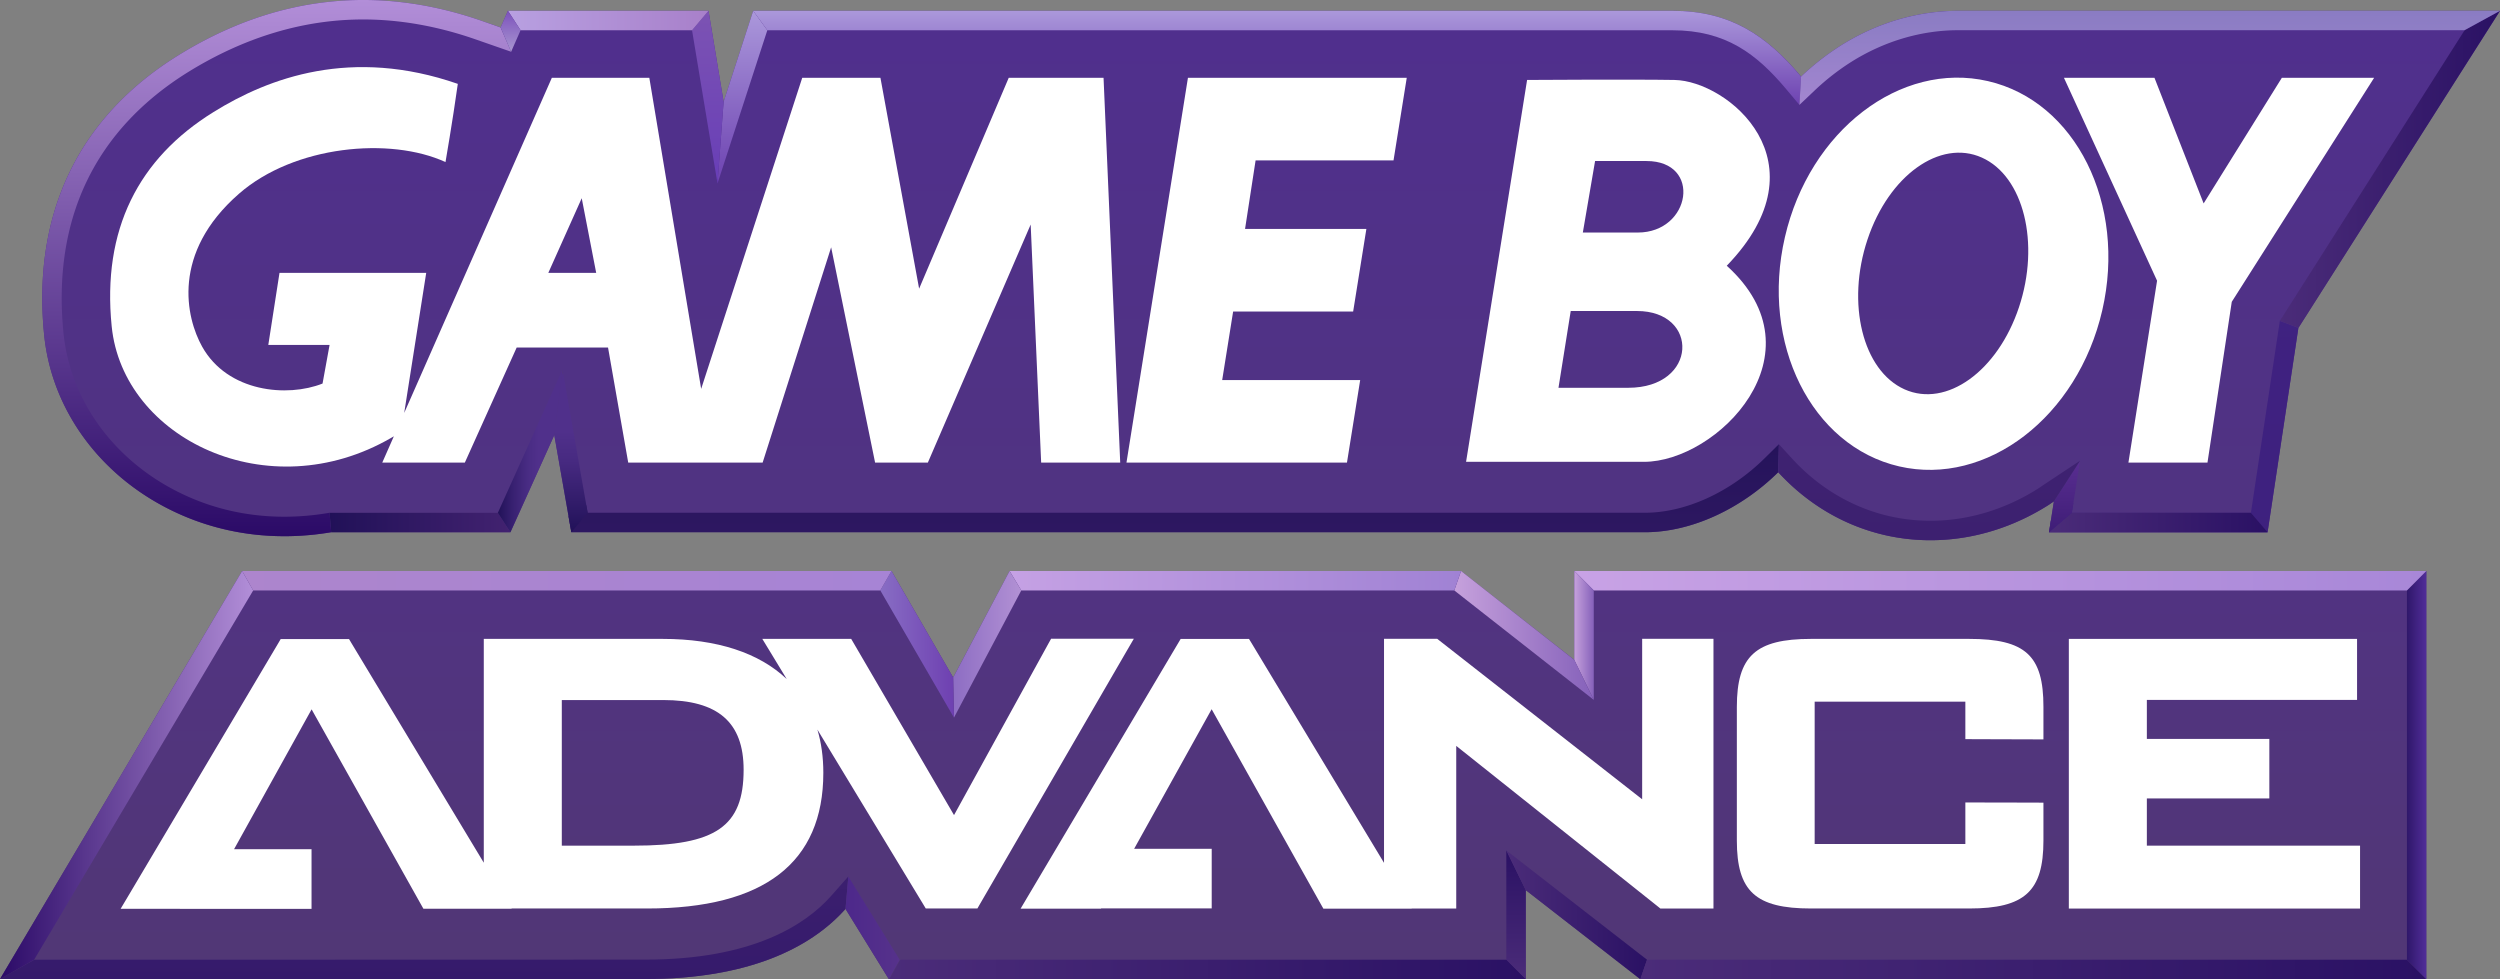 <svg id="Layer_1" data-name="Layer 1" xmlns="http://www.w3.org/2000/svg" xmlns:xlink="http://www.w3.org/1999/xlink" viewBox="0 0 3839 1503.683"><rect x="0" y="0" width="3839" height="1503.683" fill="#808080" stroke="none"/><defs><linearGradient id="Dégradé_sans_nom" x1="1862.9" y1="1217.512" x2="1862.9" y2="-1.818" gradientTransform="matrix(1, 0, 0, -1, 0, 1501.89)" gradientUnits="userSpaceOnUse"><stop offset="0" stop-color="#502f8e"/><stop offset="1" stop-color="#513775"/></linearGradient><linearGradient id="Dégradé_sans_nom_2" x1="1951.952" y1="1501.873" x2="1951.952" y2="-64.036" xlink:href="#Dégradé_sans_nom"/><linearGradient id="Dégradé_sans_nom_3" x1="3337.9" y1="-2218.404" x2="3337.9" y2="4492.222" gradientTransform="matrix(1, 0, 0, -1, 0, 1501.89)" gradientUnits="userSpaceOnUse"><stop offset="0" stop-color="#2f176a"/><stop offset="1" stop-color="#512d99"/></linearGradient><linearGradient id="Dégradé_sans_nom_4" x1="1802.3" y1="877.629" x2="1802.3" y2="366.473" gradientTransform="matrix(1, 0, 0, -1, 0, 1501.89)" gradientUnits="userSpaceOnUse"><stop offset="0" stop-color="#211158"/><stop offset="1" stop-color="#422270"/></linearGradient><linearGradient id="Dégradé_sans_nom_5" x1="424.902" y1="1501.873" x2="424.902" y2="678.466" gradientTransform="matrix(1, 0, 0, -1, 0, 1501.89)" gradientUnits="userSpaceOnUse"><stop offset="0" stop-color="#b28ed8"/><stop offset="1" stop-color="#2b0a67"/></linearGradient><linearGradient id="Dégradé_sans_nom_6" x1="3146.5" y1="699.44" x2="3482.1" y2="699.44" gradientTransform="matrix(1, 0, 0, -1, 0, 1501.873)" gradientUnits="userSpaceOnUse"><stop offset="0" stop-color="#4b2c79"/><stop offset="1" stop-color="#2a1164"/></linearGradient><linearGradient id="Dégradé_sans_nom_7" x1="3170.3" y1="794.29" x2="3170.3" y2="684.49" gradientTransform="matrix(1, 0, 0, -1, 0, 1501.873)" gradientUnits="userSpaceOnUse"><stop offset="0" stop-color="#592e91"/><stop offset="1" stop-color="#3f1d77"/></linearGradient><linearGradient id="Dégradé_sans_nom_8" x1="3500.9" y1="1241.84" x2="3838.289" y2="1241.84" xlink:href="#Dégradé_sans_nom_6"/><linearGradient id="Dégradé_sans_nom_9" x1="1140.05" y1="1485.29" x2="1140.05" y2="1220.68" gradientTransform="matrix(1, 0, 0, -1, 0, 1501.873)" gradientUnits="userSpaceOnUse"><stop offset="0" stop-color="#ab98db"/><stop offset="1" stop-color="#6d42b1"/></linearGradient><linearGradient id="Dégradé_sans_nom_10" x1="1086.95" y1="1485.29" x2="1086.95" y2="1220.68" gradientTransform="matrix(1, 0, 0, -1, 0, 1501.873)" gradientUnits="userSpaceOnUse"><stop offset="0" stop-color="#7c53b3"/><stop offset="1" stop-color="#683eb7"/></linearGradient><linearGradient id="Dégradé_sans_nom_11" x1="780" y1="1470.34" x2="1087.327" y2="1470.34" gradientTransform="matrix(1, 0, 0, -1, 0, 1501.873)" gradientUnits="userSpaceOnUse"><stop offset="0" stop-color="#b8a0e1"/><stop offset="1" stop-color="#a880ca"/></linearGradient><linearGradient id="Dégradé_sans_nom_12" x1="784.05" y1="1485.29" x2="784.05" y2="1422.612" gradientTransform="matrix(1, 0, 0, -1, 0, 1501.873)" gradientUnits="userSpaceOnUse"><stop offset="0" stop-color="#7c51bc"/><stop offset="1" stop-color="#a896d0"/></linearGradient><linearGradient id="Dégradé_sans_nom_13" x1="506.1" y1="699.44" x2="783.234" y2="699.44" gradientTransform="matrix(1, 0, 0, -1, 0, 1501.873)" xlink:href="#Dégradé_sans_nom_4"/><linearGradient id="Dégradé_sans_nom_14" x1="764.5" y1="809.44" x2="863.556" y2="809.44" gradientTransform="matrix(1, 0, 0, -1, 0, 1501.873)" gradientUnits="userSpaceOnUse"><stop offset="0" stop-color="#211158"/><stop offset="0.224" stop-color="#372070"/><stop offset="0.467" stop-color="#492c84"/><stop offset="0.632" stop-color="#50308b"/><stop offset="0.647" stop-color="#50308b"/><stop offset="1" stop-color="#50308b"/></linearGradient><linearGradient id="Dégradé_sans_nom_15" x1="876.8" y1="684.49" x2="876.8" y2="933.839" gradientTransform="matrix(1, 0, 0, -1, 0, 1501.873)" gradientUnits="userSpaceOnUse"><stop offset="0" stop-color="#211158"/><stop offset="0.129" stop-color="#2d1965"/><stop offset="0.44" stop-color="#472a81"/><stop offset="0.622" stop-color="#50308b"/><stop offset="0.967" stop-color="#50308b"/><stop offset="0.984" stop-color="#51347f"/><stop offset="1" stop-color="#51357a"/></linearGradient><linearGradient id="Dégradé_sans_nom_16" x1="2962.4" y1="1605.48" x2="2962.4" y2="-518.975" gradientTransform="matrix(1, 0, 0, -1, 0, 1501.89)" xlink:href="#Dégradé_sans_nom_6"/><linearGradient id="Dégradé_sans_nom_17" x1="1961.15" y1="1485.29" x2="1961.15" y2="1340.69" gradientTransform="matrix(1, 0, 0, -1, 0, 1501.89)" xlink:href="#Dégradé_sans_nom_9"/><linearGradient id="Dégradé_sans_nom_18" x1="3301.1" y1="1485.29" x2="3301.1" y2="1340.79" gradientTransform="matrix(1, 0, 0, -1, 0, 1501.89)" gradientUnits="userSpaceOnUse"><stop offset="0" stop-color="#8a7cc3"/><stop offset="1" stop-color="#a386d0"/></linearGradient><linearGradient id="Dégradé_sans_nom_19" x1="651.3" y1="559.485" x2="651.3" y2="-285.854" gradientTransform="matrix(1, 0, 0, -1, 0, 1501.89)" xlink:href="#Dégradé_sans_nom_6"/><linearGradient id="Dégradé_sans_nom_20" x1="1298.4" y1="77.04" x2="1381.6" y2="77.04" gradientTransform="matrix(1, 0, 0, -1, 0, 1501.873)" gradientUnits="userSpaceOnUse"><stop offset="0" stop-color="#4d288b"/><stop offset="1" stop-color="#56328b"/></linearGradient><linearGradient id="Dégradé_sans_nom_21" x1="1365.7" y1="13.14" x2="2343.7" y2="13.14" xlink:href="#Dégradé_sans_nom_6"/><linearGradient id="Dégradé_sans_nom_22" x1="2328.05" y1="-1.81" x2="2328.05" y2="195.99" xlink:href="#Dégradé_sans_nom_6"/><linearGradient id="Dégradé_sans_nom_23" x1="2313.1" y1="97.09" x2="2529.2" y2="97.09" xlink:href="#Dégradé_sans_nom_6"/><linearGradient id="Dégradé_sans_nom_24" x1="2518.9" y1="13.14" x2="3725.9" y2="13.14" xlink:href="#Dégradé_sans_nom_6"/><linearGradient id="Dégradé_sans_nom_25" x1="3696.066" y1="311.64" x2="3725.932" y2="311.64" gradientTransform="matrix(1, 0, 0, -1, 0, 1501.873)" xlink:href="#Dégradé_sans_nom_3"/><linearGradient id="Dégradé_sans_nom_26" x1="2417.5" y1="610.14" x2="3725.9" y2="610.14" gradientTransform="matrix(1, 0, 0, -1, 0, 1501.873)" gradientUnits="userSpaceOnUse"><stop offset="0" stop-color="#c8a2e5"/><stop offset="1" stop-color="#a887d8"/></linearGradient><linearGradient id="Dégradé_sans_nom_27" x1="2417.535" y1="526.09" x2="2447.404" y2="526.09" gradientTransform="matrix(1, 0, 0, -1, 0, 1501.873)" gradientUnits="userSpaceOnUse"><stop offset="0" stop-color="#c6a1dc"/><stop offset="1" stop-color="#8561ba"/></linearGradient><linearGradient id="Dégradé_sans_nom_28" x1="2233.2" y1="526.09" x2="2447.4" y2="526.09" xlink:href="#Dégradé_sans_nom_27"/><linearGradient id="Dégradé_sans_nom_29" x1="1550.3" y1="610.14" x2="2243.6" y2="610.14" gradientTransform="matrix(1, 0, 0, -1, 0, 1501.873)" gradientUnits="userSpaceOnUse"><stop offset="0" stop-color="#c5a1e4"/><stop offset="1" stop-color="#a082d4"/></linearGradient><linearGradient id="Dégradé_sans_nom_30" x1="1463.7" y1="512.49" x2="1568.041" y2="512.49" gradientTransform="matrix(1, 0, 0, -1, 0, 1501.873)" gradientUnits="userSpaceOnUse"><stop offset="0" stop-color="#8d6dc3"/><stop offset="1" stop-color="#b291d4"/></linearGradient><linearGradient id="Dégradé_sans_nom_31" x1="1351.8" y1="512.49" x2="1464.71" y2="512.49" gradientTransform="matrix(1, 0, 0, -1, 0, 1501.873)" gradientUnits="userSpaceOnUse"><stop offset="0" stop-color="#886dc4"/><stop offset="1" stop-color="#6e40b1"/></linearGradient><linearGradient id="Dégradé_sans_nom_32" x1="317.285" y1="610.14" x2="1366.709" y2="610.14" gradientTransform="matrix(1, 0, 0, -1, 0, 1501.873)" gradientUnits="userSpaceOnUse"><stop offset="0" stop-color="#ad85cc"/><stop offset="1" stop-color="#a784d5"/></linearGradient><linearGradient id="Dégradé_sans_nom_33" y1="311.79" x2="388.8" y2="311.79" gradientTransform="matrix(1, 0, 0, -1, 0, 1501.873)" gradientUnits="userSpaceOnUse"><stop offset="0" stop-color="#2b0a67"/><stop offset="1" stop-color="#b28ed8"/></linearGradient></defs><path d="M2417.5,876.8v136.5l-174-136.5H1550.3l-86.6,163.5L1369,876.8H371.8L0,1503.4H991.1c157.5,0,253.6-47.4,307.2-107.6l66.6,107.9H2342.9V1366.9l175.9,136.8h1207V876.8Z" transform="translate(0 -0.017)" style="fill:url(#Dégradé_sans_nom)"/><path d="M3839,16.6h-832.7c-61.3.3-122.8,17.9-178.4,52.6a401.093,401.093,0,0,0-62.2,48.4c-52.6-62.6-108.1-101-197.8-101H1156.6l-45.4,139.7L1088,16.6H780L768.8,42.1,739,31.8C577.7-24.1,421.2-6.2,273.8,85,120.5,179.9,49.2,328.4,67.8,514.4c11.2,111.8,82,211.4,189.5,266.3C334.8,820.4,422,832,508.6,817.3H783.8l67.3-149.2,26.2,149.2H2525.8c72.3,0,148.4-36.5,204.8-92.1,43.5,47.3,99.1,81.5,163.3,96.4,83.8,19.3,172.7,3.4,250-45,3.4-2.1,6.7-4.5,10-6.7l-7.5,47.4h335.7l47.3-313.8Z" transform="translate(0 -0.017)" style="fill:url(#Dégradé_sans_nom_2)"/><path d="M1549,119.5,1411.4,443.3,1352,119.5H1231.9L1076.7,597.2l-79.6-477.7H847.4L620.7,634.1,654.5,419H429.2L412,529.7h94.1L495.3,589c-54,21.5-145.7,13.4-184.9-56.7-24.8-44.4-47.8-143.7,56.6-234.8,85-74.2,232.1-87.7,317.1-48.6,0,0,10.8-62.1,18.9-120.1C539.8,72.1,412.9,119.3,328,172,212.3,243.6,156.6,352.8,171.5,501.1c17.2,172.2,240.1,280.7,429,171.4,1.7-1,3-1.8,4.3-2.5L587,710.4H713.8l79.6-176.7H933.7l31,176.7h206.4l105.2-330.6,67.5,330.6h81l157.9-365.6,16.1,365.6h121.4l-25.6-590.9H1549M842,419l51.3-114.6L915.5,419Z" transform="translate(0 -0.017)" style="fill:#fff"/><polyline points="1729.8 710.383 2068.4 710.383 2088.7 583.583 1876.8 583.583 1893.6 478.383 2077.9 478.383 2098.2 351.583 1911.9 351.583 1928.1 246.283 2139.9 246.283 2160.2 119.483 1824.2 119.483 1729.8 710.383" style="fill:#fff"/><polygon points="3504 119.483 3383.9 312.383 3308.4 119.483 3169.4 119.483 3312.4 431.083 3268.4 710.383 3389.8 710.383 3427.1 463.483 3645.7 119.483 3504 119.483" style="fill:#fff"/><path d="M3052.8,124.6C2918.2,93.5,2778.6,200.7,2740.9,364.2c-37.8,163.3,40.8,320.9,175.4,352,134.6,31.1,274.2-76.1,311.9-239.5s-40.8-321-175.4-352.1m47.5,347.3c-32.8,98.3-111.4,154.7-175.7,126-64.2-28.8-89.7-131.7-56.9-230,32.7-98.3,111.3-154.7,175.6-125.9C3107.6,270.7,3133.1,373.7,3100.3,471.9Z" transform="translate(0 -0.017)" style="fill:#fff"/><path d="M2571.3,122.8c-65.6-1.1-227.6,0-227.6,0h1.3l-93.7,586.4h273.1c112.5,0,277-165.8,127.2-301.1,154-159.4,1.4-283.9-80.3-285.3m-71,472.7H2393.2L2412,477.6h101.7C2610.1,477.6,2607.4,595.5,2500.3,595.5ZM2515,357.1h-84.4l18.8-109.8h79C2614.1,247.3,2596.7,357.1,2515,357.1Z" transform="translate(0 -0.017)" style="fill:#fff"/><path d="M3500.9,492.8,3456.5,787.5h-275l2.4-15.4c-4.8,3.3-9.4,6.7-14,10.3-7.1,5.6-13.7,11.8-20.7,17.5l-2.8,17.5h335.7l47.3-313.8Z" transform="translate(0 -0.017)" style="fill:url(#Dégradé_sans_nom_3)"/><path d="M2731.6,682.2l-22,21.7c-53,52.3-121.7,83.5-183.8,83.5H902.4l-2.1-11.7a321.162,321.162,0,0,1-27.3,17.2l4.3,24.4h1648.5c72.3,0,148.4-36.5,204.8-92.1Z" transform="translate(0 -0.017)" style="fill:url(#Dégradé_sans_nom_4)"/><path d="M768.7,42.2,739,31.8C577.7-24.1,421.2-6.2,273.8,85,120.5,179.9,49.2,328.4,67.8,514.4c11.2,111.8,82,211.4,189.5,266.3C334.8,820.4,422,832,508.6,817.3l-2.5-29.9-2.5.4a399.362,399.362,0,0,1-66.9,5.7c-59,0-114.8-13.3-165.8-39.4-98.4-50.3-163.2-141-173.4-242.7-8.7-87.1,3.3-165.5,35.7-233,32.3-67.3,84.9-123.9,156.3-168.1C375.9,57,466.1,29.9,557.7,29.9c56.1,0,113.8,10.2,171.5,30.2l55.7,19.4Z" transform="translate(0 -0.017)" style="fill:url(#Dégradé_sans_nom_5)"/><polygon points="3181.5 787.483 3146.5 817.383 3482.1 817.383 3456.4 787.483 3181.5 787.483" style="fill:url(#Dégradé_sans_nom_6)"/><polygon points="3194.1 707.583 3154 769.983 3146.5 817.383 3181.5 787.483 3194.1 707.583" style="fill:url(#Dégradé_sans_nom_7)"/><polygon points="3839 16.583 3784.6 46.483 3500.9 492.783 3529.5 503.483 3839 16.583" style="fill:url(#Dégradé_sans_nom_8)"/><polygon points="1156.6 16.583 1111.2 156.283 1101.8 281.783 1178.3 46.483 1156.6 16.583" style="fill:url(#Dégradé_sans_nom_9)"/><polygon points="1088 16.583 1062.7 46.483 1101.8 281.783 1111.2 156.283 1088 16.583" style="fill:url(#Dégradé_sans_nom_10)"/><polygon points="780 16.583 799.4 46.483 1062.7 46.483 1088 16.583 780 16.583" style="fill:url(#Dégradé_sans_nom_11)"/><polygon points="780 16.583 768.7 42.183 784.9 79.483 799.4 46.483 780 16.583" style="fill:url(#Dégradé_sans_nom_12)"/><polygon points="764.5 787.483 506.1 787.483 508.6 817.383 783.8 817.383 764.5 787.483" style="fill:url(#Dégradé_sans_nom_13)"/><polygon points="851.2 668.083 863.8 567.483 764.5 787.483 783.8 817.383 851.2 668.083" style="fill:url(#Dégradé_sans_nom_14)"/><polyline points="902.4 787.483 877.4 817.383 851.2 668.083 863.8 567.483" style="fill:url(#Dégradé_sans_nom_15)"/><path d="M3133.7,747.6c-1.9,1.3-3.7,2.5-5.2,3.5l-.4.2c-50.6,31.7-107.2,48.4-163.6,48.4a284.332,284.332,0,0,1-63.8-7.2c-56.1-13-107.3-43.2-148.1-87.5L2731.7,682.2l-1,43c43.5,47.3,99.1,81.5,163.3,96.4,83.8,19.3,172.7,3.4,250-45,3.4-2.1,6.7-4.5,10-6.7l40.1-62.4L3137.5,745C3136.2,745.9,3135,746.8,3133.7,747.6Z" transform="translate(0 -0.017)" style="fill:url(#Dégradé_sans_nom_16)"/><path d="M2765.7,117.7C2713.1,55,2657.6,16.6,2567.9,16.6H1156.6l21.7,29.9h1389.6c82.2,0,129.4,36.2,175,90.4l20.4,24.3Z" transform="translate(0 -0.017)" style="fill:url(#Dégradé_sans_nom_17)"/><path d="M3839,16.6h-832.7c-61.3.3-122.8,17.9-178.4,52.6a401.093,401.093,0,0,0-62.2,48.4l-2.5,43.5,23-21.8a367.401,367.401,0,0,1,57.5-44.8c50-31.2,106.2-47.9,162.6-48.1h778.2Z" transform="translate(0 -0.017)" style="fill:url(#Dégradé_sans_nom_18)"/><path d="M1614,981l-3.5,6.3L1465,1251.7,1310.6,987.1l-3.5-6H1170.6l11.2,18.4L1208.1,1042.8c-42.1-40-106.6-61.7-190.5-61.7H742.9v343.7L539.5,987.3l-3.5-5.9H431l-3.5,6-231.4,389.9L185.2,1395.6h91v.1H478.4v-91.6h-119l119.1-214.8,168.2,300,3.5,6.2H785.7l-.2-.4H993.7c179.5,0,270.6-70.1,270.6-208.4,0-24-3.1-46.2-9.1-66.3l162.9,268.9,3.5,5.8h79.3l3.5-6.1,226.1-389.9,10.6-18.2H1614ZM973.2,1298.6H862.7V1075h155.7c84.2,0,123.5,34.1,123.5,107.1C1141.9,1269.1,1099.4,1298.6,973.2,1298.6Z" transform="translate(0 -0.017)" style="fill:#fff"/><polyline points="2533.8 980.983 2521.7 980.983 2521.7 1227.383 2210.3 983.583 2207 980.983 2125.3 980.983 2125.3 1324.983 1921.6 987.083 1918 981.183 1813 981.183 1809.5 987.083 1578.1 1376.983 1567.2 1395.383 1690.6 1395.383 1690.9 1394.983 1860.7 1394.983 1860.7 1303.383 1741.6 1303.383 1860.6 1089.083 2028.7 1389.183 2032.2 1395.383 2167.8 1395.383 2167.7 1395.183 2236.2 1395.183 2236.2 1145.383 2546.4 1392.483 2549.7 1395.183 2631.2 1395.183 2631.2 980.983 2533.8 980.983" style="fill:#fff"/><path d="M3023.8,981.1H2781c-85.2,0-113.9,26.4-113.9,104.5v205.2c0,77.9,28.7,104.3,113.9,104.3h242.8c85.3,0,114.1-26.4,114.1-104.3V1232.6l-12.1-.1-95.6-.2H3018v63.8H2786.6v-218.6H3018v57.5l12.2.1,95.5.3h12.2v-49.9C3138,1006.5,3110.2,981.1,3023.8,981.1" transform="translate(0 -0.017)" style="fill:#fff"/><polyline points="3611.9 1298.583 3296.7 1298.583 3296.7 1226.083 3484.8 1226.083 3484.8 1134.683 3296.7 1134.683 3296.7 1074.783 3619.5 1074.783 3619.5 981.083 3176.9 981.083 3176.9 1395.183 3624.1 1395.183 3624.1 1298.583 3611.9 1298.583" style="fill:#fff"/><path d="M1276.1,1376c-39.6,44.5-121.3,97.6-284.9,97.6l-709.1.2H52.5L0,1503.4l283.7.2,707.4-.2c157.5,0,253.6-47.4,307.2-107.6L1302.6,1346Z" transform="translate(0 -0.017)" style="fill:url(#Dégradé_sans_nom_19)"/><polygon points="1302.7 1345.983 1298.4 1395.783 1365 1503.683 1381.6 1473.783 1302.7 1345.983" style="fill:url(#Dégradé_sans_nom_20)"/><polygon points="2313.8 1473.783 1382.4 1473.783 1365.7 1503.683 2343.7 1503.683 2313.8 1473.783" style="fill:url(#Dégradé_sans_nom_21)"/><polygon points="2313.1 1305.883 2313.1 1473.783 2343 1503.683 2343 1366.883 2313.1 1305.883" style="fill:url(#Dégradé_sans_nom_22)"/><polygon points="2313.1 1305.883 2343 1366.883 2518.9 1503.683 2529.2 1473.783 2313.1 1305.883" style="fill:url(#Dégradé_sans_nom_23)"/><polygon points="3696.1 1473.783 2529.2 1473.783 2518.9 1503.683 3725.9 1503.683 3696.1 1473.783" style="fill:url(#Dégradé_sans_nom_24)"/><polygon points="3696.1 906.683 3696.1 1473.783 3725.9 1503.683 3725.9 876.783 3696.1 906.683" style="fill:url(#Dégradé_sans_nom_25)"/><polygon points="2417.5 876.783 2447.4 906.683 3696.1 906.683 3725.9 876.783 2417.5 876.783" style="fill:url(#Dégradé_sans_nom_26)"/><polygon points="2417.5 876.783 2417.5 1013.383 2447.4 1074.783 2447.4 906.683 2417.5 876.783" style="fill:url(#Dégradé_sans_nom_27)"/><polygon points="2417.5 1013.383 2243.6 876.783 2233.2 906.683 2447.4 1074.783 2417.5 1013.383" style="fill:url(#Dégradé_sans_nom_28)"/><polygon points="1550.3 876.783 1568.3 906.683 2233.2 906.683 2243.6 876.783 1550.3 876.783" style="fill:url(#Dégradé_sans_nom_29)"/><polygon points="1550.3 876.783 1463.7 1040.383 1464.9 1101.983 1568.3 906.683 1550.3 876.783" style="fill:url(#Dégradé_sans_nom_30)"/><polygon points="1463.7 1040.383 1369 876.783 1351.8 906.683 1464.9 1101.983 1463.7 1040.383" style="fill:url(#Dégradé_sans_nom_31)"/><polygon points="371.8 876.783 388.8 906.683 1351.8 906.683 1369 876.783 371.8 876.783" style="fill:url(#Dégradé_sans_nom_32)"/><polyline points="52.4 1473.783 0 1503.383 371.8 876.783 388.8 906.683" style="fill:url(#Dégradé_sans_nom_33)"/></svg>